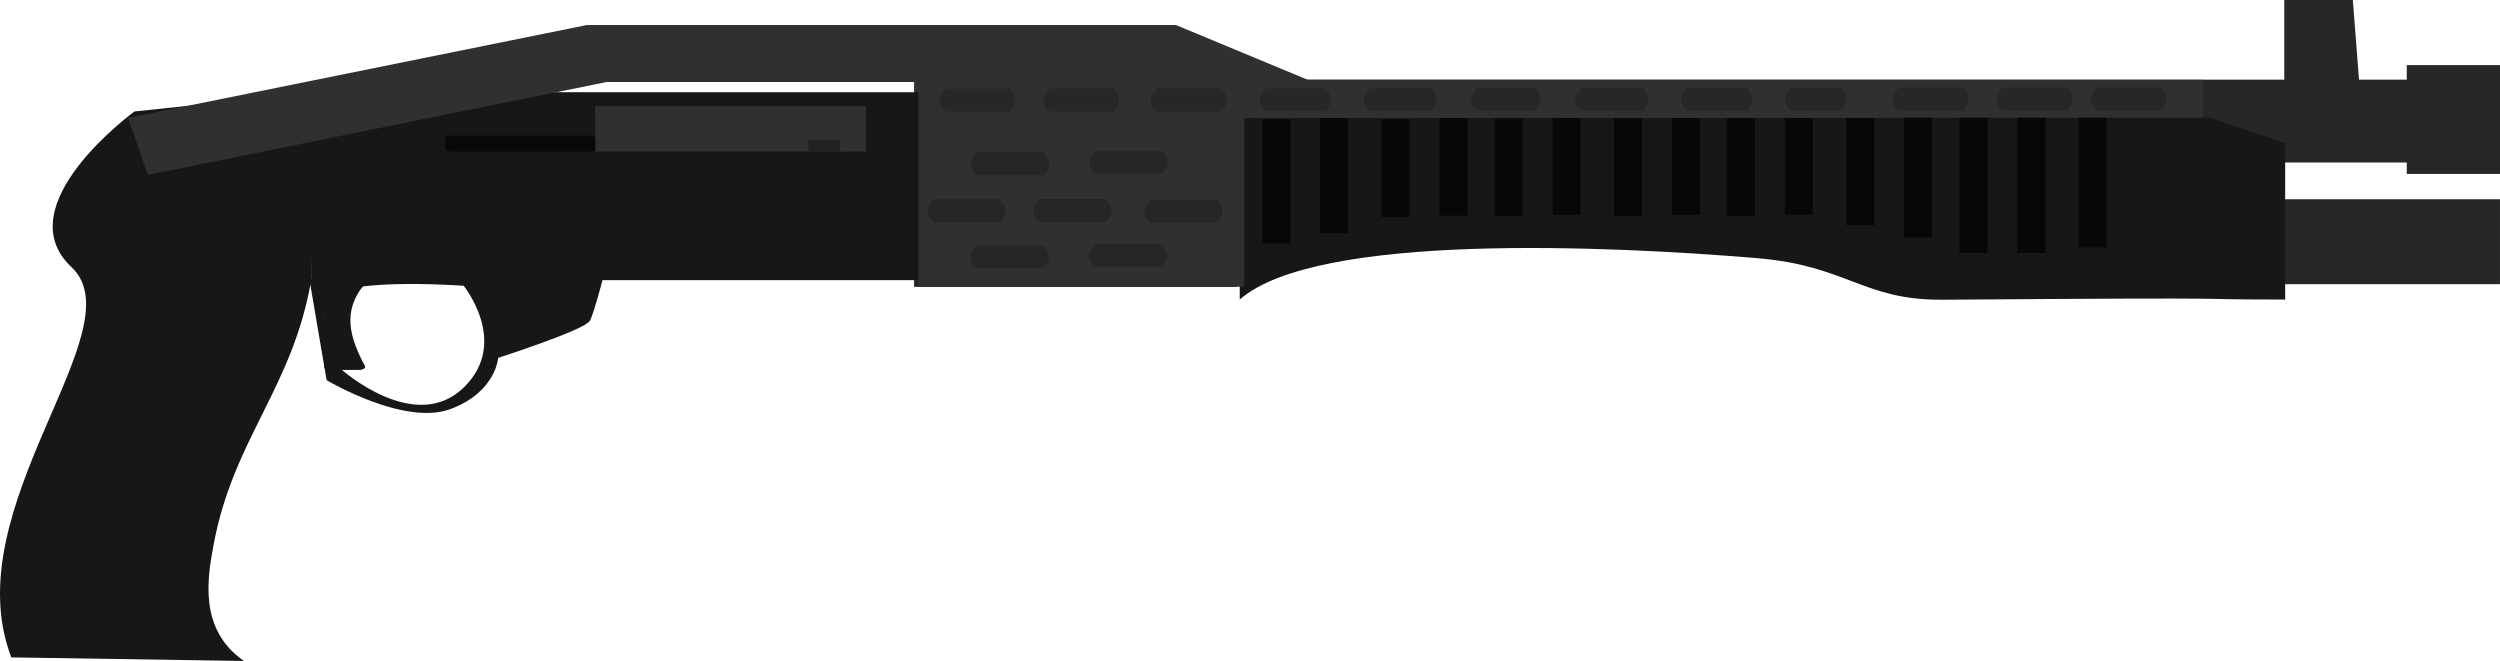 <?xml version="1.0" encoding="UTF-8" standalone="no"?>
<!-- Created with Inkscape (http://www.inkscape.org/) -->

<svg
   width="206.888mm"
   height="54.697mm"
   viewBox="0 0 206.888 54.697"
   version="1.1"
   id="svg5"
   inkscape:version="1.1.2 (0a00cf5339, 2022-02-04)"
   sodipodi:docname="spas12.svg"
   xmlns:inkscape="http://www.inkscape.org/namespaces/inkscape"
   xmlns:sodipodi="http://sodipodi.sourceforge.net/DTD/sodipodi-0.dtd"
   xmlns="http://www.w3.org/2000/svg"
   xmlns:svg="http://www.w3.org/2000/svg">
  <sodipodi:namedview
     id="namedview7"
     pagecolor="#ffffff"
     bordercolor="#666666"
     borderopacity="1.0"
     inkscape:pageshadow="2"
     inkscape:pageopacity="0.0"
     inkscape:pagecheckerboard="0"
     inkscape:document-units="mm"
     showgrid="false"
     inkscape:zoom="0.66111222"
     inkscape:cx="402.35226"
     inkscape:cy="-249.57941"
     inkscape:window-width="1920"
     inkscape:window-height="996"
     inkscape:window-x="0"
     inkscape:window-y="0"
     inkscape:window-maximized="1"
     inkscape:current-layer="layer1"
     fit-margin-top="0"
     fit-margin-left="0"
     fit-margin-right="0"
     fit-margin-bottom="0" />
  <defs
     id="defs2" />
  <g
     inkscape:label="Layer 1"
     inkscape:groupmode="layer"
     id="layer1"
     transform="translate(-14.854,-116.171)">
    <rect
       style="fill:#272727;fill-opacity:1;stroke:#292929;stroke-width:0;stroke-linecap:square;stroke-linejoin:round;stroke-miterlimit:0"
       id="rect880"
       width="131.112"
       height="6.857"
       x="90.566"
       y="122.762" />
    <rect
       style="fill:#272727;fill-opacity:1;stroke:#292929;stroke-width:0;stroke-linecap:square;stroke-linejoin:round;stroke-miterlimit:0"
       id="rect880-3"
       width="35.977"
       height="7.029"
       x="185.764"
       y="132.66" />
    <rect
       style="fill:#272727;fill-opacity:1;stroke:#292929;stroke-width:0;stroke-linecap:square;stroke-linejoin:round;stroke-miterlimit:0"
       id="rect882"
       width="7.717"
       height="9.003"
       x="214.025"
       y="121.56" />
    <path
       id="rect986"
       style="fill:#272727;stroke:#292929;stroke-width:0;stroke-linecap:square;stroke-linejoin:round;stroke-miterlimit:0"
       d="m 203.889,116.171 h 5.675 l 0.529,6.829 h -6.204 z"
       sodipodi:nodetypes="ccccc" />
    <path
       id="rect1225"
       style="fill:#171717;stroke:#292929;stroke-width:0;stroke-linecap:square;stroke-linejoin:round;stroke-miterlimit:0"
       d="m 117.448,125.896 h 80.257 l 6.259,2.117 v 12.947 c -9.418,-6.5e-4 -7.6e-4,-0.194 -28.338,0.015 -6.637,0.049 -7.843,-2.818 -15.405,-3.445 -12.128,-1.006 -36.408,-2.155 -42.773,3.43 z"
       sodipodi:nodetypes="ccccsscc" />
    <rect
       style="fill:#070707;fill-opacity:1;stroke:#292929;stroke-width:0;stroke-linecap:square;stroke-linejoin:round;stroke-miterlimit:0"
       id="rect2533"
       width="2.325"
       height="10.281"
       x="119.3"
       y="126.044" />
    <rect
       style="fill:#070707;fill-opacity:1;stroke:#292929;stroke-width:0;stroke-linecap:square;stroke-linejoin:round;stroke-miterlimit:0"
       id="rect2533-6"
       width="2.325"
       height="9.525"
       x="124.097"
       y="125.938" />
    <rect
       style="fill:#070707;fill-opacity:1;stroke:#292929;stroke-width:0;stroke-linecap:square;stroke-linejoin:round;stroke-miterlimit:0"
       id="rect2533-7"
       width="2.325"
       height="8.081"
       x="129.168"
       y="126.041" />
    <rect
       style="fill:#070707;fill-opacity:1;stroke:#292929;stroke-width:0;stroke-linecap:square;stroke-linejoin:round;stroke-miterlimit:0"
       id="rect2533-6-5"
       width="2.325"
       height="8.081"
       x="133.966"
       y="125.935" />
    <rect
       style="fill:#070707;fill-opacity:1;stroke:#292929;stroke-width:0;stroke-linecap:square;stroke-linejoin:round;stroke-miterlimit:0"
       id="rect2533-3"
       width="2.325"
       height="8.081"
       x="138.545"
       y="125.969" />
    <rect
       style="fill:#070707;fill-opacity:1;stroke:#292929;stroke-width:0;stroke-linecap:square;stroke-linejoin:round;stroke-miterlimit:0"
       id="rect2533-6-56"
       width="2.325"
       height="8.081"
       x="143.342"
       y="125.863" />
    <rect
       style="fill:#070707;fill-opacity:1;stroke:#292929;stroke-width:0;stroke-linecap:square;stroke-linejoin:round;stroke-miterlimit:0"
       id="rect2533-7-2"
       width="2.325"
       height="8.081"
       x="148.413"
       y="125.966" />
    <rect
       style="fill:#070707;fill-opacity:1;stroke:#292929;stroke-width:0;stroke-linecap:square;stroke-linejoin:round;stroke-miterlimit:0"
       id="rect2533-6-5-9"
       width="2.325"
       height="8.081"
       x="153.21"
       y="125.86" />
    <rect
       style="fill:#070707;fill-opacity:1;stroke:#292929;stroke-width:0;stroke-linecap:square;stroke-linejoin:round;stroke-miterlimit:0"
       id="rect2533-1"
       width="2.325"
       height="8.081"
       x="157.756"
       y="125.956" />
    <rect
       style="fill:#070707;fill-opacity:1;stroke:#292929;stroke-width:0;stroke-linecap:square;stroke-linejoin:round;stroke-miterlimit:0"
       id="rect2533-6-2"
       width="2.325"
       height="8.081"
       x="162.553"
       y="125.851" />
    <rect
       style="fill:#070707;fill-opacity:1;stroke:#292929;stroke-width:0;stroke-linecap:square;stroke-linejoin:round;stroke-miterlimit:0"
       id="rect2533-7-7"
       width="2.325"
       height="8.85"
       x="167.624"
       y="125.954" />
    <rect
       style="fill:#070707;fill-opacity:1;stroke:#292929;stroke-width:0;stroke-linecap:square;stroke-linejoin:round;stroke-miterlimit:0"
       id="rect2533-6-5-0"
       width="2.325"
       height="9.987"
       x="172.422"
       y="125.848" />
    <rect
       style="fill:#070707;fill-opacity:1;stroke:#292929;stroke-width:0;stroke-linecap:square;stroke-linejoin:round;stroke-miterlimit:0"
       id="rect2533-3-9"
       width="2.325"
       height="11.223"
       x="177"
       y="125.882" />
    <rect
       style="fill:#070707;fill-opacity:1;stroke:#292929;stroke-width:0;stroke-linecap:square;stroke-linejoin:round;stroke-miterlimit:0"
       id="rect2533-6-56-3"
       width="2.325"
       height="11.207"
       x="181.798"
       y="125.892" />
    <rect
       style="fill:#070707;fill-opacity:1;stroke:#292929;stroke-width:0;stroke-linecap:square;stroke-linejoin:round;stroke-miterlimit:0"
       id="rect2533-7-2-6"
       width="2.325"
       height="10.768"
       x="186.869"
       y="125.879" />
    <path
       id="rect3906"
       style="fill:#303030;fill-opacity:1;stroke:#292929;stroke-width:0;stroke-linecap:square;stroke-linejoin:round;stroke-miterlimit:0"
       d="m 117.017,122.773 v 3.123 h 80.159 v -3.123 z m 63.601,0.629 h 5.292 c 0.589,0.611 0.606,1.25 0,1.918 h -5.292 c -0.769,-0.58 -0.707,-1.224 0,-1.918 z m -8.599,0.004 h 5.292 c 0.589,0.611 0.606,1.25 0,1.918 h -5.292 c -0.769,-0.58 -0.707,-1.224 0,-1.918 z m 16.405,0 h 5.292 c 0.589,0.611 0.606,1.25 0,1.918 h -5.292 c -0.769,-0.58 -0.707,-1.224 0,-1.918 z m -25.299,0.01 h 5.292 c 0.589,0.611 0.606,1.25 0,1.918 h -5.292 c -0.769,-0.58 -0.707,-1.224 0,-1.918 z m -8.599,0.004 h 5.292 c 0.589,0.611 0.606,1.25 0,1.918 h -5.292 c -0.769,-0.58 -0.707,-1.224 0,-1.918 z m -8.773,0.012 h 5.292 c 0.589,0.611 0.606,1.25 0,1.918 h -5.292 c -0.769,-0.58 -0.707,-1.224 0,-1.918 z m -8.599,0.004 h 5.292 c 0.589,0.611 0.606,1.25 0,1.918 h -5.292 c -0.769,-0.58 -0.707,-1.224 0,-1.918 z m -8.895,0.01 h 5.292 c 0.589,0.611 0.606,1.25 0,1.918 h -5.292 c -0.769,-0.58 -0.707,-1.224 0,-1.918 z m -8.6,0.004 h 5.292 c 0.589,0.611 0.606,1.25 0,1.918 h -5.292 c -0.769,-0.58 -0.707,-1.224 0,-1.918 z" />
    <path
       id="rect3906-7"
       style="fill:#303030;fill-opacity:1;stroke:#292929;stroke-width:0;stroke-linecap:square;stroke-linejoin:round;stroke-miterlimit:0"
       d="m 90.499,122.821 v 3.123 h 80.159 v -3.123 z m 63.602,0.629 h 5.292 c 0.589,0.611 0.606,1.25 0,1.918 h -5.292 c -0.769,-0.58 -0.707,-1.224 0,-1.918 z m -8.599,0.004 h 5.292 c 0.589,0.611 0.606,1.25 0,1.918 h -5.292 c -0.769,-0.58 -0.707,-1.224 0,-1.918 z m 16.405,0 h 5.292 c 0.589,0.611 0.606,1.25 0,1.918 h -5.292 c -0.769,-0.58 -0.707,-1.224 0,-1.918 z m -25.299,0.01 h 5.292 c 0.589,0.611 0.606,1.25 0,1.918 h -5.292 c -0.769,-0.58 -0.707,-1.224 0,-1.918 z m -8.6,0.004 h 5.292 c 0.589,0.611 0.606,1.25 0,1.918 h -5.292 c -0.769,-0.58 -0.707,-1.224 0,-1.918 z m -8.773,0.012 h 5.292 c 0.589,0.611 0.606,1.25 0,1.918 h -5.292 c -0.769,-0.58 -0.707,-1.224 0,-1.918 z m -8.599,0.004 h 5.292 c 0.589,0.611 0.606,1.25 0,1.918 h -5.292 c -0.769,-0.58 -0.707,-1.224 0,-1.918 z m -8.895,0.01 h 5.292 c 0.589,0.611 0.606,1.25 0,1.918 h -5.292 c -0.769,-0.58 -0.707,-1.224 0,-1.918 z m -8.599,0.004 h 5.292 c 0.589,0.611 0.606,1.25 0,1.918 h -5.292 c -0.769,-0.58 -0.707,-1.224 0,-1.918 z" />
    <path
       id="rect8108-9"
       style="fill:#262626;fill-opacity:1;stroke:#292929;stroke-width:0;stroke-linecap:square;stroke-linejoin:round;stroke-miterlimit:0"
       d="m 90.499,126.067 h 26.716 v 13.844 H 90.499 Z"
       sodipodi:nodetypes="ccccc" />
    <path
       id="rect5485"
       style="fill:#303030;fill-opacity:1;stroke:#292929;stroke-width:0;stroke-linecap:square;stroke-linejoin:round;stroke-miterlimit:0"
       d="m 90.858,125.805 v 14.097 h 26.958 v -14.097 z m 14.717,2.835 h 5.4 c 0.57,0.601 0.746,1.229 0,1.918 h -5.4 c -0.688,-0.495 -0.871,-1.096 0,-1.918 z m -9.787,0.112 h 5.4 c 0.57,0.601 0.746,1.229 0,1.918 h -5.4 c -0.688,-0.495 -0.871,-1.096 0,-1.918 z m 5.155,3.889 h 5.4 c 0.57,0.601 0.746,1.229 0,1.918 h -5.4 c -0.688,-0.495 -0.871,-1.096 0,-1.918 z m -8.762,0.011 h 5.4 c 0.57,0.601 0.746,1.229 0,1.918 h -5.4 c -0.688,-0.495 -0.871,-1.096 0,-1.918 z m 17.945,0.039 h 5.4 c 0.57,0.601 0.746,1.229 0,1.918 h -5.4 c -0.688,-0.495 -0.871,-1.096 0,-1.918 z m -4.576,3.675 h 5.4 c 0.57,0.601 0.746,1.229 0,1.918 h -5.4 c -0.688,-0.495 -0.871,-1.096 0,-1.918 z m -9.786,0.112 h 5.4 c 0.57,0.601 0.746,1.229 0,1.918 h -5.4 c -0.688,-0.495 -0.871,-1.096 0,-1.918 z"
       sodipodi:nodetypes="cccccccccccccccccccccccccccccccccccccccc" />
    <rect
       style="fill:#171717;fill-opacity:1;stroke:#292929;stroke-width:0;stroke-linecap:square;stroke-linejoin:round;stroke-miterlimit:0"
       id="rect10698"
       width="50.253"
       height="15.553"
       x="40.605"
       y="123.802" />
    <rect
       style="fill:#303030;fill-opacity:1;stroke:#292929;stroke-width:0;stroke-linecap:square;stroke-linejoin:round;stroke-miterlimit:0"
       id="rect11305"
       width="22.394"
       height="3.755"
       x="64.115"
       y="124.964" />
    <rect
       style="fill:#212121;fill-opacity:1;stroke:#292929;stroke-width:0;stroke-linecap:square;stroke-linejoin:round;stroke-miterlimit:0"
       id="rect11553"
       width="2.625"
       height="0.976"
       x="81.75"
       y="127.726" />
    <rect
       style="fill:#080808;fill-opacity:1;stroke:#292929;stroke-width:0;stroke-linecap:square;stroke-linejoin:round;stroke-miterlimit:0"
       id="rect11939"
       width="12.416"
       height="1.327"
       x="51.699"
       y="127.391"
       rx="0.3"
       ry="0.3" />
    <path
       id="path12612"
       style="fill:#171717;fill-opacity:1;stroke:#171717;stroke-width:0.265px;stroke-linecap:butt;stroke-linejoin:miter;stroke-opacity:1"
       d="m 64.604,139.238 -23.999,0.116 1.398,8.193 c 0,0 6.323,3.748 10.077,2.354 3.754,-1.394 3.881,-4.214 3.881,-4.214 0,0 7.26,-2.341 7.609,-3.061 0.35,-0.72 1.034,-3.387 1.034,-3.387 z m -15.973,0.302 c 2.469,-0.012 4.664,0.154 4.664,0.154 0,0 3.93,4.79 0.065,8.604 -4.175,4.119 -10.411,-1.514 -10.411,-1.514 0,0 -2.292,-4.191 -0.968,-6.018 0.703,-0.97 3.852,-1.213 6.65,-1.226 z" />
    <path
       id="rect13792"
       style="fill:#171717;stroke:#171717;stroke-width:0;stroke-linecap:square;stroke-linejoin:round;stroke-miterlimit:0"
       d="M 42.108,139.354 H 44.631 c 0.24,0 0.543,0.175 0.434,0.3 -1.981,2.276 -1.214,4.553 0,6.829 0.078,0.147 -0.194,0.3 -0.434,0.3 h -2.524 c -0.24,0 -0.434,-0.134 -0.434,-0.3 v -6.829 c 0,-0.166 0.194,-0.3 0.434,-0.3 z"
       sodipodi:nodetypes="sssssssss" />
    <path
       id="rect15081"
       style="fill:#171717;stroke:#171717;stroke-width:0;stroke-linecap:square;stroke-linejoin:round;stroke-miterlimit:0"
       d="m 25.981,125.395 15.153,-1.593 -0.529,15.553 c -1.501,8.829 -6.433,13.14 -8.058,21.814 -0.521,2.779 -1.297,7.072 2.494,9.7 l -19.251,-0.295 c -4.754,-12.406 10.452,-27.171 4.983,-32.294 -5.469,-5.123 5.21,-12.884 5.21,-12.884 z"
       sodipodi:nodetypes="cccscczc" />
    <path
       id="rect17139"
       style="fill:#303030;stroke:#303030;stroke-width:0;stroke-linecap:square;stroke-linejoin:round;stroke-miterlimit:0"
       transform="rotate(-8.801)"
       d="m 5.886,128.336 38.698,-1.781 0.884,4.911 -38.698,1.781 z"
       sodipodi:nodetypes="ccccc" />
    <rect
       style="fill:#303030;fill-opacity:1;stroke:#303030;stroke-width:0;stroke-linecap:square;stroke-linejoin:round;stroke-miterlimit:0;stroke-opacity:1"
       id="rect18044"
       width="48.748"
       height="4.714"
       x="63.422"
       y="118.243" />
    <path
       id="rect18548"
       style="fill:#303030;stroke:#303030;stroke-width:0;stroke-linecap:square;stroke-linejoin:round;stroke-miterlimit:0"
       transform="rotate(16.995)"
       d="m 141.833,80.293 12.387,1.209 -4.1,1.735 -8.287,1.98 z"
       sodipodi:nodetypes="ccccc" />
  </g>
</svg>
